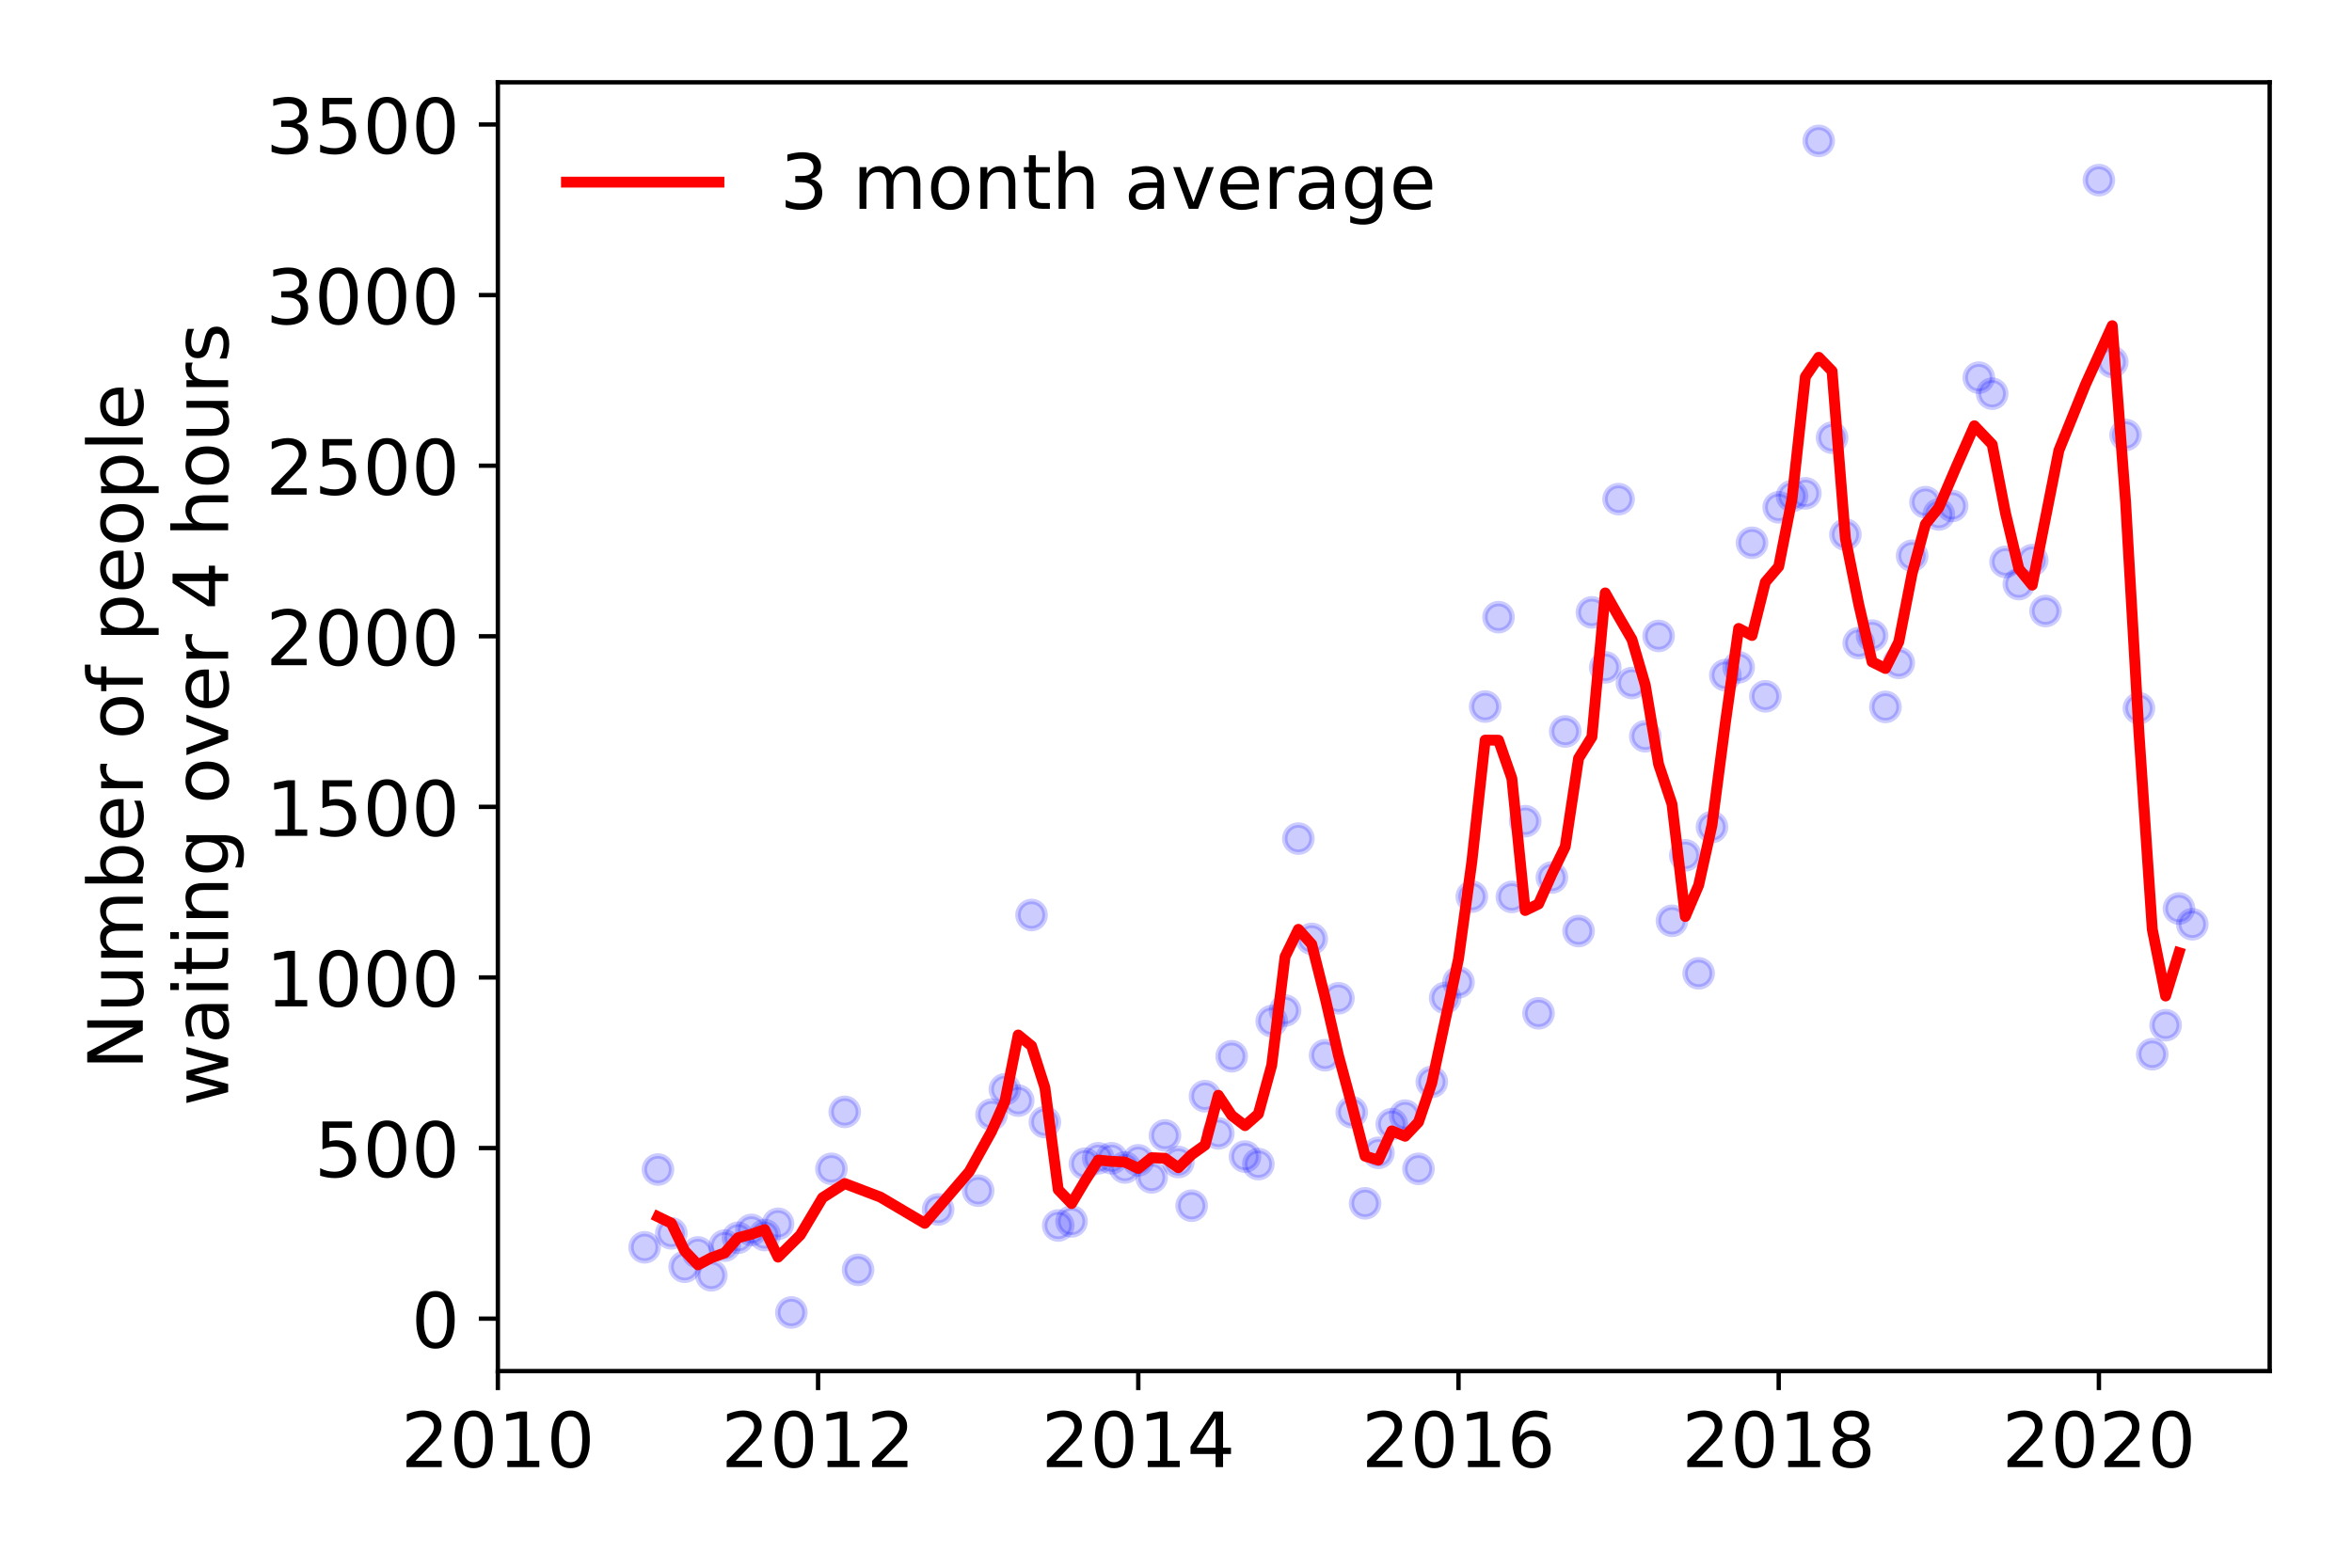 <?xml version="1.0" encoding="utf-8" standalone="no"?>
<!DOCTYPE svg PUBLIC "-//W3C//DTD SVG 1.1//EN"
  "http://www.w3.org/Graphics/SVG/1.1/DTD/svg11.dtd">
<!-- Created with matplotlib (https://matplotlib.org/) -->
<svg height="288pt" version="1.1" viewBox="0 0 432 288" width="432pt" xmlns="http://www.w3.org/2000/svg" xmlns:xlink="http://www.w3.org/1999/xlink">
 <defs>
  <style type="text/css">
*{stroke-linecap:butt;stroke-linejoin:round;}
  </style>
 </defs>
 <g id="figure_1">
  <g id="patch_1">
   <path d="M 0 288 
L 432 288 
L 432 0 
L 0 0 
z
" style="fill:#ffffff;"/>
  </g>
  <g id="axes_1">
   <g id="patch_2">
    <path d="M 91.445 251.88 
L 416.88 251.88 
L 416.88 15.12 
L 91.445 15.12 
z
" style="fill:#ffffff;"/>
   </g>
   <g id="matplotlib.axis_1">
    <g id="xtick_1">
     <g id="line2d_1">
      <defs>
       <path d="M 0 0 
L 0 3.5 
" id="mcaa09a9644" style="stroke:#000000;stroke-width:0.8;"/>
      </defs>
      <g>
       <use style="stroke:#000000;stroke-width:0.8;" x="91.445" xlink:href="#mcaa09a9644" y="251.88"/>
      </g>
     </g>
     <g id="text_1">
      <!-- 2010 -->
      <defs>
       <path d="M 19.188 8.297 
L 53.609 8.297 
L 53.609 0 
L 7.328 0 
L 7.328 8.297 
Q 12.938 14.109 22.625 23.891 
Q 32.328 33.688 34.812 36.531 
Q 39.547 41.844 41.422 45.531 
Q 43.312 49.219 43.312 52.781 
Q 43.312 58.594 39.234 62.25 
Q 35.156 65.922 28.609 65.922 
Q 23.969 65.922 18.812 64.312 
Q 13.672 62.703 7.812 59.422 
L 7.812 69.391 
Q 13.766 71.781 18.938 73 
Q 24.125 74.219 28.422 74.219 
Q 39.75 74.219 46.484 68.547 
Q 53.219 62.891 53.219 53.422 
Q 53.219 48.922 51.531 44.891 
Q 49.859 40.875 45.406 35.406 
Q 44.188 33.984 37.641 27.219 
Q 31.109 20.453 19.188 8.297 
z
" id="DejaVuSans-50"/>
       <path d="M 31.781 66.406 
Q 24.172 66.406 20.328 58.906 
Q 16.5 51.422 16.5 36.375 
Q 16.5 21.391 20.328 13.891 
Q 24.172 6.391 31.781 6.391 
Q 39.453 6.391 43.281 13.891 
Q 47.125 21.391 47.125 36.375 
Q 47.125 51.422 43.281 58.906 
Q 39.453 66.406 31.781 66.406 
z
M 31.781 74.219 
Q 44.047 74.219 50.516 64.516 
Q 56.984 54.828 56.984 36.375 
Q 56.984 17.969 50.516 8.266 
Q 44.047 -1.422 31.781 -1.422 
Q 19.531 -1.422 13.062 8.266 
Q 6.594 17.969 6.594 36.375 
Q 6.594 54.828 13.062 64.516 
Q 19.531 74.219 31.781 74.219 
z
" id="DejaVuSans-48"/>
       <path d="M 12.406 8.297 
L 28.516 8.297 
L 28.516 63.922 
L 10.984 60.406 
L 10.984 69.391 
L 28.422 72.906 
L 38.281 72.906 
L 38.281 8.297 
L 54.391 8.297 
L 54.391 0 
L 12.406 0 
z
" id="DejaVuSans-49"/>
      </defs>
      <g transform="translate(73.63 269.518)scale(0.14 -0.14)">
       <use xlink:href="#DejaVuSans-50"/>
       <use x="63.623" xlink:href="#DejaVuSans-48"/>
       <use x="127.246" xlink:href="#DejaVuSans-49"/>
       <use x="190.869" xlink:href="#DejaVuSans-48"/>
      </g>
     </g>
    </g>
    <g id="xtick_2">
     <g id="line2d_2">
      <g>
       <use style="stroke:#000000;stroke-width:0.8;" x="150.259" xlink:href="#mcaa09a9644" y="251.88"/>
      </g>
     </g>
     <g id="text_2">
      <!-- 2012 -->
      <g transform="translate(132.444 269.518)scale(0.14 -0.14)">
       <use xlink:href="#DejaVuSans-50"/>
       <use x="63.623" xlink:href="#DejaVuSans-48"/>
       <use x="127.246" xlink:href="#DejaVuSans-49"/>
       <use x="190.869" xlink:href="#DejaVuSans-50"/>
      </g>
     </g>
    </g>
    <g id="xtick_3">
     <g id="line2d_3">
      <g>
       <use style="stroke:#000000;stroke-width:0.8;" x="209.072" xlink:href="#mcaa09a9644" y="251.88"/>
      </g>
     </g>
     <g id="text_3">
      <!-- 2014 -->
      <defs>
       <path d="M 37.797 64.312 
L 12.891 25.391 
L 37.797 25.391 
z
M 35.203 72.906 
L 47.609 72.906 
L 47.609 25.391 
L 58.016 25.391 
L 58.016 17.188 
L 47.609 17.188 
L 47.609 0 
L 37.797 0 
L 37.797 17.188 
L 4.891 17.188 
L 4.891 26.703 
z
" id="DejaVuSans-52"/>
      </defs>
      <g transform="translate(191.257 269.518)scale(0.14 -0.14)">
       <use xlink:href="#DejaVuSans-50"/>
       <use x="63.623" xlink:href="#DejaVuSans-48"/>
       <use x="127.246" xlink:href="#DejaVuSans-49"/>
       <use x="190.869" xlink:href="#DejaVuSans-52"/>
      </g>
     </g>
    </g>
    <g id="xtick_4">
     <g id="line2d_4">
      <g>
       <use style="stroke:#000000;stroke-width:0.8;" x="267.886" xlink:href="#mcaa09a9644" y="251.88"/>
      </g>
     </g>
     <g id="text_4">
      <!-- 2016 -->
      <defs>
       <path d="M 33.016 40.375 
Q 26.375 40.375 22.484 35.828 
Q 18.609 31.297 18.609 23.391 
Q 18.609 15.531 22.484 10.953 
Q 26.375 6.391 33.016 6.391 
Q 39.656 6.391 43.531 10.953 
Q 47.406 15.531 47.406 23.391 
Q 47.406 31.297 43.531 35.828 
Q 39.656 40.375 33.016 40.375 
z
M 52.594 71.297 
L 52.594 62.312 
Q 48.875 64.062 45.094 64.984 
Q 41.312 65.922 37.594 65.922 
Q 27.828 65.922 22.672 59.328 
Q 17.531 52.734 16.797 39.406 
Q 19.672 43.656 24.016 45.922 
Q 28.375 48.188 33.594 48.188 
Q 44.578 48.188 50.953 41.516 
Q 57.328 34.859 57.328 23.391 
Q 57.328 12.156 50.688 5.359 
Q 44.047 -1.422 33.016 -1.422 
Q 20.359 -1.422 13.672 8.266 
Q 6.984 17.969 6.984 36.375 
Q 6.984 53.656 15.188 63.938 
Q 23.391 74.219 37.203 74.219 
Q 40.922 74.219 44.703 73.484 
Q 48.484 72.75 52.594 71.297 
z
" id="DejaVuSans-54"/>
      </defs>
      <g transform="translate(250.071 269.518)scale(0.14 -0.14)">
       <use xlink:href="#DejaVuSans-50"/>
       <use x="63.623" xlink:href="#DejaVuSans-48"/>
       <use x="127.246" xlink:href="#DejaVuSans-49"/>
       <use x="190.869" xlink:href="#DejaVuSans-54"/>
      </g>
     </g>
    </g>
    <g id="xtick_5">
     <g id="line2d_5">
      <g>
       <use style="stroke:#000000;stroke-width:0.8;" x="326.699" xlink:href="#mcaa09a9644" y="251.88"/>
      </g>
     </g>
     <g id="text_5">
      <!-- 2018 -->
      <defs>
       <path d="M 31.781 34.625 
Q 24.75 34.625 20.719 30.859 
Q 16.703 27.094 16.703 20.516 
Q 16.703 13.922 20.719 10.156 
Q 24.75 6.391 31.781 6.391 
Q 38.812 6.391 42.859 10.172 
Q 46.922 13.969 46.922 20.516 
Q 46.922 27.094 42.891 30.859 
Q 38.875 34.625 31.781 34.625 
z
M 21.922 38.812 
Q 15.578 40.375 12.031 44.719 
Q 8.5 49.078 8.5 55.328 
Q 8.5 64.062 14.719 69.141 
Q 20.953 74.219 31.781 74.219 
Q 42.672 74.219 48.875 69.141 
Q 55.078 64.062 55.078 55.328 
Q 55.078 49.078 51.531 44.719 
Q 48 40.375 41.703 38.812 
Q 48.828 37.156 52.797 32.312 
Q 56.781 27.484 56.781 20.516 
Q 56.781 9.906 50.312 4.234 
Q 43.844 -1.422 31.781 -1.422 
Q 19.734 -1.422 13.25 4.234 
Q 6.781 9.906 6.781 20.516 
Q 6.781 27.484 10.781 32.312 
Q 14.797 37.156 21.922 38.812 
z
M 18.312 54.391 
Q 18.312 48.734 21.844 45.562 
Q 25.391 42.391 31.781 42.391 
Q 38.141 42.391 41.719 45.562 
Q 45.312 48.734 45.312 54.391 
Q 45.312 60.062 41.719 63.234 
Q 38.141 66.406 31.781 66.406 
Q 25.391 66.406 21.844 63.234 
Q 18.312 60.062 18.312 54.391 
z
" id="DejaVuSans-56"/>
      </defs>
      <g transform="translate(308.884 269.518)scale(0.14 -0.14)">
       <use xlink:href="#DejaVuSans-50"/>
       <use x="63.623" xlink:href="#DejaVuSans-48"/>
       <use x="127.246" xlink:href="#DejaVuSans-49"/>
       <use x="190.869" xlink:href="#DejaVuSans-56"/>
      </g>
     </g>
    </g>
    <g id="xtick_6">
     <g id="line2d_6">
      <g>
       <use style="stroke:#000000;stroke-width:0.8;" x="385.513" xlink:href="#mcaa09a9644" y="251.88"/>
      </g>
     </g>
     <g id="text_6">
      <!-- 2020 -->
      <g transform="translate(367.698 269.518)scale(0.14 -0.14)">
       <use xlink:href="#DejaVuSans-50"/>
       <use x="63.623" xlink:href="#DejaVuSans-48"/>
       <use x="127.246" xlink:href="#DejaVuSans-50"/>
       <use x="190.869" xlink:href="#DejaVuSans-48"/>
      </g>
     </g>
    </g>
   </g>
   <g id="matplotlib.axis_2">
    <g id="ytick_1">
     <g id="line2d_7">
      <defs>
       <path d="M 0 0 
L -3.5 0 
" id="mf290fa7410" style="stroke:#000000;stroke-width:0.8;"/>
      </defs>
      <g>
       <use style="stroke:#000000;stroke-width:0.8;" x="91.445" xlink:href="#mf290fa7410" y="242.246"/>
      </g>
     </g>
     <g id="text_7">
      <!-- 0 -->
      <g transform="translate(75.537 247.565)scale(0.14 -0.14)">
       <use xlink:href="#DejaVuSans-48"/>
      </g>
     </g>
    </g>
    <g id="ytick_2">
     <g id="line2d_8">
      <g>
       <use style="stroke:#000000;stroke-width:0.8;" x="91.445" xlink:href="#mf290fa7410" y="210.907"/>
      </g>
     </g>
     <g id="text_8">
      <!-- 500 -->
      <defs>
       <path d="M 10.797 72.906 
L 49.516 72.906 
L 49.516 64.594 
L 19.828 64.594 
L 19.828 46.734 
Q 21.969 47.469 24.109 47.828 
Q 26.266 48.188 28.422 48.188 
Q 40.625 48.188 47.75 41.5 
Q 54.891 34.812 54.891 23.391 
Q 54.891 11.625 47.562 5.094 
Q 40.234 -1.422 26.906 -1.422 
Q 22.312 -1.422 17.547 -0.641 
Q 12.797 0.141 7.719 1.703 
L 7.719 11.625 
Q 12.109 9.234 16.797 8.062 
Q 21.484 6.891 26.703 6.891 
Q 35.156 6.891 40.078 11.328 
Q 45.016 15.766 45.016 23.391 
Q 45.016 31 40.078 35.438 
Q 35.156 39.891 26.703 39.891 
Q 22.75 39.891 18.812 39.016 
Q 14.891 38.141 10.797 36.281 
z
" id="DejaVuSans-53"/>
      </defs>
      <g transform="translate(57.722 216.226)scale(0.14 -0.14)">
       <use xlink:href="#DejaVuSans-53"/>
       <use x="63.623" xlink:href="#DejaVuSans-48"/>
       <use x="127.246" xlink:href="#DejaVuSans-48"/>
      </g>
     </g>
    </g>
    <g id="ytick_3">
     <g id="line2d_9">
      <g>
       <use style="stroke:#000000;stroke-width:0.8;" x="91.445" xlink:href="#mf290fa7410" y="179.568"/>
      </g>
     </g>
     <g id="text_9">
      <!-- 1000 -->
      <g transform="translate(48.815 184.887)scale(0.14 -0.14)">
       <use xlink:href="#DejaVuSans-49"/>
       <use x="63.623" xlink:href="#DejaVuSans-48"/>
       <use x="127.246" xlink:href="#DejaVuSans-48"/>
       <use x="190.869" xlink:href="#DejaVuSans-48"/>
      </g>
     </g>
    </g>
    <g id="ytick_4">
     <g id="line2d_10">
      <g>
       <use style="stroke:#000000;stroke-width:0.8;" x="91.445" xlink:href="#mf290fa7410" y="148.229"/>
      </g>
     </g>
     <g id="text_10">
      <!-- 1500 -->
      <g transform="translate(48.815 153.548)scale(0.14 -0.14)">
       <use xlink:href="#DejaVuSans-49"/>
       <use x="63.623" xlink:href="#DejaVuSans-53"/>
       <use x="127.246" xlink:href="#DejaVuSans-48"/>
       <use x="190.869" xlink:href="#DejaVuSans-48"/>
      </g>
     </g>
    </g>
    <g id="ytick_5">
     <g id="line2d_11">
      <g>
       <use style="stroke:#000000;stroke-width:0.8;" x="91.445" xlink:href="#mf290fa7410" y="116.89"/>
      </g>
     </g>
     <g id="text_11">
      <!-- 2000 -->
      <g transform="translate(48.815 122.209)scale(0.14 -0.14)">
       <use xlink:href="#DejaVuSans-50"/>
       <use x="63.623" xlink:href="#DejaVuSans-48"/>
       <use x="127.246" xlink:href="#DejaVuSans-48"/>
       <use x="190.869" xlink:href="#DejaVuSans-48"/>
      </g>
     </g>
    </g>
    <g id="ytick_6">
     <g id="line2d_12">
      <g>
       <use style="stroke:#000000;stroke-width:0.8;" x="91.445" xlink:href="#mf290fa7410" y="85.551"/>
      </g>
     </g>
     <g id="text_12">
      <!-- 2500 -->
      <g transform="translate(48.815 90.87)scale(0.14 -0.14)">
       <use xlink:href="#DejaVuSans-50"/>
       <use x="63.623" xlink:href="#DejaVuSans-53"/>
       <use x="127.246" xlink:href="#DejaVuSans-48"/>
       <use x="190.869" xlink:href="#DejaVuSans-48"/>
      </g>
     </g>
    </g>
    <g id="ytick_7">
     <g id="line2d_13">
      <g>
       <use style="stroke:#000000;stroke-width:0.8;" x="91.445" xlink:href="#mf290fa7410" y="54.212"/>
      </g>
     </g>
     <g id="text_13">
      <!-- 3000 -->
      <defs>
       <path d="M 40.578 39.312 
Q 47.656 37.797 51.625 33 
Q 55.609 28.219 55.609 21.188 
Q 55.609 10.406 48.188 4.484 
Q 40.766 -1.422 27.094 -1.422 
Q 22.516 -1.422 17.656 -0.516 
Q 12.797 0.391 7.625 2.203 
L 7.625 11.719 
Q 11.719 9.328 16.594 8.109 
Q 21.484 6.891 26.812 6.891 
Q 36.078 6.891 40.938 10.547 
Q 45.797 14.203 45.797 21.188 
Q 45.797 27.641 41.281 31.266 
Q 36.766 34.906 28.719 34.906 
L 20.219 34.906 
L 20.219 43.016 
L 29.109 43.016 
Q 36.375 43.016 40.234 45.922 
Q 44.094 48.828 44.094 54.297 
Q 44.094 59.906 40.109 62.906 
Q 36.141 65.922 28.719 65.922 
Q 24.656 65.922 20.016 65.031 
Q 15.375 64.156 9.812 62.312 
L 9.812 71.094 
Q 15.438 72.656 20.344 73.438 
Q 25.25 74.219 29.594 74.219 
Q 40.828 74.219 47.359 69.109 
Q 53.906 64.016 53.906 55.328 
Q 53.906 49.266 50.438 45.094 
Q 46.969 40.922 40.578 39.312 
z
" id="DejaVuSans-51"/>
      </defs>
      <g transform="translate(48.815 59.531)scale(0.14 -0.14)">
       <use xlink:href="#DejaVuSans-51"/>
       <use x="63.623" xlink:href="#DejaVuSans-48"/>
       <use x="127.246" xlink:href="#DejaVuSans-48"/>
       <use x="190.869" xlink:href="#DejaVuSans-48"/>
      </g>
     </g>
    </g>
    <g id="ytick_8">
     <g id="line2d_14">
      <g>
       <use style="stroke:#000000;stroke-width:0.8;" x="91.445" xlink:href="#mf290fa7410" y="22.873"/>
      </g>
     </g>
     <g id="text_14">
      <!-- 3500 -->
      <g transform="translate(48.815 28.192)scale(0.14 -0.14)">
       <use xlink:href="#DejaVuSans-51"/>
       <use x="63.623" xlink:href="#DejaVuSans-53"/>
       <use x="127.246" xlink:href="#DejaVuSans-48"/>
       <use x="190.869" xlink:href="#DejaVuSans-48"/>
      </g>
     </g>
    </g>
    <g id="text_15">
     <!-- Number of people -->
     <defs>
      <path d="M 9.812 72.906 
L 23.094 72.906 
L 55.422 11.922 
L 55.422 72.906 
L 64.984 72.906 
L 64.984 0 
L 51.703 0 
L 19.391 60.984 
L 19.391 0 
L 9.812 0 
z
" id="DejaVuSans-78"/>
      <path d="M 8.5 21.578 
L 8.5 54.688 
L 17.484 54.688 
L 17.484 21.922 
Q 17.484 14.156 20.5 10.266 
Q 23.531 6.391 29.594 6.391 
Q 36.859 6.391 41.078 11.031 
Q 45.312 15.672 45.312 23.688 
L 45.312 54.688 
L 54.297 54.688 
L 54.297 0 
L 45.312 0 
L 45.312 8.406 
Q 42.047 3.422 37.719 1 
Q 33.406 -1.422 27.688 -1.422 
Q 18.266 -1.422 13.375 4.438 
Q 8.5 10.297 8.5 21.578 
z
M 31.109 56 
z
" id="DejaVuSans-117"/>
      <path d="M 52 44.188 
Q 55.375 50.25 60.062 53.125 
Q 64.75 56 71.094 56 
Q 79.641 56 84.281 50.016 
Q 88.922 44.047 88.922 33.016 
L 88.922 0 
L 79.891 0 
L 79.891 32.719 
Q 79.891 40.578 77.094 44.375 
Q 74.312 48.188 68.609 48.188 
Q 61.625 48.188 57.562 43.547 
Q 53.516 38.922 53.516 30.906 
L 53.516 0 
L 44.484 0 
L 44.484 32.719 
Q 44.484 40.625 41.703 44.406 
Q 38.922 48.188 33.109 48.188 
Q 26.219 48.188 22.156 43.531 
Q 18.109 38.875 18.109 30.906 
L 18.109 0 
L 9.078 0 
L 9.078 54.688 
L 18.109 54.688 
L 18.109 46.188 
Q 21.188 51.219 25.484 53.609 
Q 29.781 56 35.688 56 
Q 41.656 56 45.828 52.969 
Q 50 49.953 52 44.188 
z
" id="DejaVuSans-109"/>
      <path d="M 48.688 27.297 
Q 48.688 37.203 44.609 42.844 
Q 40.531 48.484 33.406 48.484 
Q 26.266 48.484 22.188 42.844 
Q 18.109 37.203 18.109 27.297 
Q 18.109 17.391 22.188 11.75 
Q 26.266 6.109 33.406 6.109 
Q 40.531 6.109 44.609 11.75 
Q 48.688 17.391 48.688 27.297 
z
M 18.109 46.391 
Q 20.953 51.266 25.266 53.625 
Q 29.594 56 35.594 56 
Q 45.562 56 51.781 48.094 
Q 58.016 40.188 58.016 27.297 
Q 58.016 14.406 51.781 6.484 
Q 45.562 -1.422 35.594 -1.422 
Q 29.594 -1.422 25.266 0.953 
Q 20.953 3.328 18.109 8.203 
L 18.109 0 
L 9.078 0 
L 9.078 75.984 
L 18.109 75.984 
z
" id="DejaVuSans-98"/>
      <path d="M 56.203 29.594 
L 56.203 25.203 
L 14.891 25.203 
Q 15.484 15.922 20.484 11.062 
Q 25.484 6.203 34.422 6.203 
Q 39.594 6.203 44.453 7.469 
Q 49.312 8.734 54.109 11.281 
L 54.109 2.781 
Q 49.266 0.734 44.188 -0.344 
Q 39.109 -1.422 33.891 -1.422 
Q 20.797 -1.422 13.156 6.188 
Q 5.516 13.812 5.516 26.812 
Q 5.516 40.234 12.766 48.109 
Q 20.016 56 32.328 56 
Q 43.359 56 49.781 48.891 
Q 56.203 41.797 56.203 29.594 
z
M 47.219 32.234 
Q 47.125 39.594 43.094 43.984 
Q 39.062 48.391 32.422 48.391 
Q 24.906 48.391 20.391 44.141 
Q 15.875 39.891 15.188 32.172 
z
" id="DejaVuSans-101"/>
      <path d="M 41.109 46.297 
Q 39.594 47.172 37.812 47.578 
Q 36.031 48 33.891 48 
Q 26.266 48 22.188 43.047 
Q 18.109 38.094 18.109 28.812 
L 18.109 0 
L 9.078 0 
L 9.078 54.688 
L 18.109 54.688 
L 18.109 46.188 
Q 20.953 51.172 25.484 53.578 
Q 30.031 56 36.531 56 
Q 37.453 56 38.578 55.875 
Q 39.703 55.766 41.062 55.516 
z
" id="DejaVuSans-114"/>
      <path id="DejaVuSans-32"/>
      <path d="M 30.609 48.391 
Q 23.391 48.391 19.188 42.75 
Q 14.984 37.109 14.984 27.297 
Q 14.984 17.484 19.156 11.844 
Q 23.344 6.203 30.609 6.203 
Q 37.797 6.203 41.984 11.859 
Q 46.188 17.531 46.188 27.297 
Q 46.188 37.016 41.984 42.703 
Q 37.797 48.391 30.609 48.391 
z
M 30.609 56 
Q 42.328 56 49.016 48.375 
Q 55.719 40.766 55.719 27.297 
Q 55.719 13.875 49.016 6.219 
Q 42.328 -1.422 30.609 -1.422 
Q 18.844 -1.422 12.172 6.219 
Q 5.516 13.875 5.516 27.297 
Q 5.516 40.766 12.172 48.375 
Q 18.844 56 30.609 56 
z
" id="DejaVuSans-111"/>
      <path d="M 37.109 75.984 
L 37.109 68.5 
L 28.516 68.5 
Q 23.688 68.5 21.797 66.547 
Q 19.922 64.594 19.922 59.516 
L 19.922 54.688 
L 34.719 54.688 
L 34.719 47.703 
L 19.922 47.703 
L 19.922 0 
L 10.891 0 
L 10.891 47.703 
L 2.297 47.703 
L 2.297 54.688 
L 10.891 54.688 
L 10.891 58.5 
Q 10.891 67.625 15.141 71.797 
Q 19.391 75.984 28.609 75.984 
z
" id="DejaVuSans-102"/>
      <path d="M 18.109 8.203 
L 18.109 -20.797 
L 9.078 -20.797 
L 9.078 54.688 
L 18.109 54.688 
L 18.109 46.391 
Q 20.953 51.266 25.266 53.625 
Q 29.594 56 35.594 56 
Q 45.562 56 51.781 48.094 
Q 58.016 40.188 58.016 27.297 
Q 58.016 14.406 51.781 6.484 
Q 45.562 -1.422 35.594 -1.422 
Q 29.594 -1.422 25.266 0.953 
Q 20.953 3.328 18.109 8.203 
z
M 48.688 27.297 
Q 48.688 37.203 44.609 42.844 
Q 40.531 48.484 33.406 48.484 
Q 26.266 48.484 22.188 42.844 
Q 18.109 37.203 18.109 27.297 
Q 18.109 17.391 22.188 11.75 
Q 26.266 6.109 33.406 6.109 
Q 40.531 6.109 44.609 11.75 
Q 48.688 17.391 48.688 27.297 
z
" id="DejaVuSans-112"/>
      <path d="M 9.422 75.984 
L 18.406 75.984 
L 18.406 0 
L 9.422 0 
z
" id="DejaVuSans-108"/>
     </defs>
     <g transform="translate(26.227 196.547)rotate(-90)scale(0.14 -0.14)">
      <use xlink:href="#DejaVuSans-78"/>
      <use x="74.805" xlink:href="#DejaVuSans-117"/>
      <use x="138.184" xlink:href="#DejaVuSans-109"/>
      <use x="235.596" xlink:href="#DejaVuSans-98"/>
      <use x="299.072" xlink:href="#DejaVuSans-101"/>
      <use x="360.596" xlink:href="#DejaVuSans-114"/>
      <use x="401.709" xlink:href="#DejaVuSans-32"/>
      <use x="433.496" xlink:href="#DejaVuSans-111"/>
      <use x="494.678" xlink:href="#DejaVuSans-102"/>
      <use x="529.883" xlink:href="#DejaVuSans-32"/>
      <use x="561.67" xlink:href="#DejaVuSans-112"/>
      <use x="625.146" xlink:href="#DejaVuSans-101"/>
      <use x="686.67" xlink:href="#DejaVuSans-111"/>
      <use x="747.852" xlink:href="#DejaVuSans-112"/>
      <use x="811.328" xlink:href="#DejaVuSans-108"/>
      <use x="839.111" xlink:href="#DejaVuSans-101"/>
     </g>
     <!--  waiting over 4 hours -->
     <defs>
      <path d="M 4.203 54.688 
L 13.188 54.688 
L 24.422 12.016 
L 35.594 54.688 
L 46.188 54.688 
L 57.422 12.016 
L 68.609 54.688 
L 77.594 54.688 
L 63.281 0 
L 52.688 0 
L 40.922 44.828 
L 29.109 0 
L 18.5 0 
z
" id="DejaVuSans-119"/>
      <path d="M 34.281 27.484 
Q 23.391 27.484 19.188 25 
Q 14.984 22.516 14.984 16.5 
Q 14.984 11.719 18.141 8.906 
Q 21.297 6.109 26.703 6.109 
Q 34.188 6.109 38.703 11.406 
Q 43.219 16.703 43.219 25.484 
L 43.219 27.484 
z
M 52.203 31.203 
L 52.203 0 
L 43.219 0 
L 43.219 8.297 
Q 40.141 3.328 35.547 0.953 
Q 30.953 -1.422 24.312 -1.422 
Q 15.922 -1.422 10.953 3.297 
Q 6 8.016 6 15.922 
Q 6 25.141 12.172 29.828 
Q 18.359 34.516 30.609 34.516 
L 43.219 34.516 
L 43.219 35.406 
Q 43.219 41.609 39.141 45 
Q 35.062 48.391 27.688 48.391 
Q 23 48.391 18.547 47.266 
Q 14.109 46.141 10.016 43.891 
L 10.016 52.203 
Q 14.938 54.109 19.578 55.047 
Q 24.219 56 28.609 56 
Q 40.484 56 46.344 49.844 
Q 52.203 43.703 52.203 31.203 
z
" id="DejaVuSans-97"/>
      <path d="M 9.422 54.688 
L 18.406 54.688 
L 18.406 0 
L 9.422 0 
z
M 9.422 75.984 
L 18.406 75.984 
L 18.406 64.594 
L 9.422 64.594 
z
" id="DejaVuSans-105"/>
      <path d="M 18.312 70.219 
L 18.312 54.688 
L 36.812 54.688 
L 36.812 47.703 
L 18.312 47.703 
L 18.312 18.016 
Q 18.312 11.328 20.141 9.422 
Q 21.969 7.516 27.594 7.516 
L 36.812 7.516 
L 36.812 0 
L 27.594 0 
Q 17.188 0 13.234 3.875 
Q 9.281 7.766 9.281 18.016 
L 9.281 47.703 
L 2.688 47.703 
L 2.688 54.688 
L 9.281 54.688 
L 9.281 70.219 
z
" id="DejaVuSans-116"/>
      <path d="M 54.891 33.016 
L 54.891 0 
L 45.906 0 
L 45.906 32.719 
Q 45.906 40.484 42.875 44.328 
Q 39.844 48.188 33.797 48.188 
Q 26.516 48.188 22.312 43.547 
Q 18.109 38.922 18.109 30.906 
L 18.109 0 
L 9.078 0 
L 9.078 54.688 
L 18.109 54.688 
L 18.109 46.188 
Q 21.344 51.125 25.703 53.562 
Q 30.078 56 35.797 56 
Q 45.219 56 50.047 50.172 
Q 54.891 44.344 54.891 33.016 
z
" id="DejaVuSans-110"/>
      <path d="M 45.406 27.984 
Q 45.406 37.75 41.375 43.109 
Q 37.359 48.484 30.078 48.484 
Q 22.859 48.484 18.828 43.109 
Q 14.797 37.75 14.797 27.984 
Q 14.797 18.266 18.828 12.891 
Q 22.859 7.516 30.078 7.516 
Q 37.359 7.516 41.375 12.891 
Q 45.406 18.266 45.406 27.984 
z
M 54.391 6.781 
Q 54.391 -7.172 48.188 -13.984 
Q 42 -20.797 29.203 -20.797 
Q 24.469 -20.797 20.266 -20.094 
Q 16.062 -19.391 12.109 -17.922 
L 12.109 -9.188 
Q 16.062 -11.328 19.922 -12.344 
Q 23.781 -13.375 27.781 -13.375 
Q 36.625 -13.375 41.016 -8.766 
Q 45.406 -4.156 45.406 5.172 
L 45.406 9.625 
Q 42.625 4.781 38.281 2.391 
Q 33.938 0 27.875 0 
Q 17.828 0 11.672 7.656 
Q 5.516 15.328 5.516 27.984 
Q 5.516 40.672 11.672 48.328 
Q 17.828 56 27.875 56 
Q 33.938 56 38.281 53.609 
Q 42.625 51.219 45.406 46.391 
L 45.406 54.688 
L 54.391 54.688 
z
" id="DejaVuSans-103"/>
      <path d="M 2.984 54.688 
L 12.5 54.688 
L 29.594 8.797 
L 46.688 54.688 
L 56.203 54.688 
L 35.688 0 
L 23.484 0 
z
" id="DejaVuSans-118"/>
      <path d="M 54.891 33.016 
L 54.891 0 
L 45.906 0 
L 45.906 32.719 
Q 45.906 40.484 42.875 44.328 
Q 39.844 48.188 33.797 48.188 
Q 26.516 48.188 22.312 43.547 
Q 18.109 38.922 18.109 30.906 
L 18.109 0 
L 9.078 0 
L 9.078 75.984 
L 18.109 75.984 
L 18.109 46.188 
Q 21.344 51.125 25.703 53.562 
Q 30.078 56 35.797 56 
Q 45.219 56 50.047 50.172 
Q 54.891 44.344 54.891 33.016 
z
" id="DejaVuSans-104"/>
      <path d="M 44.281 53.078 
L 44.281 44.578 
Q 40.484 46.531 36.375 47.5 
Q 32.281 48.484 27.875 48.484 
Q 21.188 48.484 17.844 46.438 
Q 14.5 44.391 14.5 40.281 
Q 14.5 37.156 16.891 35.375 
Q 19.281 33.594 26.516 31.984 
L 29.594 31.297 
Q 39.156 29.25 43.188 25.516 
Q 47.219 21.781 47.219 15.094 
Q 47.219 7.469 41.188 3.016 
Q 35.156 -1.422 24.609 -1.422 
Q 20.219 -1.422 15.453 -0.562 
Q 10.688 0.297 5.422 2 
L 5.422 11.281 
Q 10.406 8.688 15.234 7.391 
Q 20.062 6.109 24.812 6.109 
Q 31.156 6.109 34.562 8.281 
Q 37.984 10.453 37.984 14.406 
Q 37.984 18.062 35.516 20.016 
Q 33.062 21.969 24.703 23.781 
L 21.578 24.516 
Q 13.234 26.266 9.516 29.906 
Q 5.812 33.547 5.812 39.891 
Q 5.812 47.609 11.281 51.797 
Q 16.75 56 26.812 56 
Q 31.781 56 36.172 55.266 
Q 40.578 54.547 44.281 53.078 
z
" id="DejaVuSans-115"/>
     </defs>
     <g transform="translate(41.903 207.672)rotate(-90)scale(0.14 -0.14)">
      <use xlink:href="#DejaVuSans-32"/>
      <use x="31.787" xlink:href="#DejaVuSans-119"/>
      <use x="113.574" xlink:href="#DejaVuSans-97"/>
      <use x="174.854" xlink:href="#DejaVuSans-105"/>
      <use x="202.637" xlink:href="#DejaVuSans-116"/>
      <use x="241.846" xlink:href="#DejaVuSans-105"/>
      <use x="269.629" xlink:href="#DejaVuSans-110"/>
      <use x="333.008" xlink:href="#DejaVuSans-103"/>
      <use x="396.484" xlink:href="#DejaVuSans-32"/>
      <use x="428.271" xlink:href="#DejaVuSans-111"/>
      <use x="489.453" xlink:href="#DejaVuSans-118"/>
      <use x="548.633" xlink:href="#DejaVuSans-101"/>
      <use x="610.156" xlink:href="#DejaVuSans-114"/>
      <use x="651.27" xlink:href="#DejaVuSans-32"/>
      <use x="683.057" xlink:href="#DejaVuSans-52"/>
      <use x="746.68" xlink:href="#DejaVuSans-32"/>
      <use x="778.467" xlink:href="#DejaVuSans-104"/>
      <use x="841.846" xlink:href="#DejaVuSans-111"/>
      <use x="903.027" xlink:href="#DejaVuSans-117"/>
      <use x="966.406" xlink:href="#DejaVuSans-114"/>
      <use x="1007.52" xlink:href="#DejaVuSans-115"/>
     </g>
    </g>
   </g>
   <g id="line2d_15">
    <defs>
     <path d="M 0 2.5 
C 0.663 2.5 1.299 2.237 1.768 1.768 
C 2.237 1.299 2.5 0.663 2.5 0 
C 2.5 -0.663 2.237 -1.299 1.768 -1.768 
C 1.299 -2.237 0.663 -2.5 0 -2.5 
C -0.663 -2.5 -1.299 -2.237 -1.768 -1.768 
C -2.237 -1.299 -2.5 -0.663 -2.5 0 
C -2.5 0.663 -2.237 1.299 -1.768 1.768 
C -1.299 2.237 -0.663 2.5 0 2.5 
z
" id="mc5036fad8f" style="stroke:#0000ff;stroke-opacity:0.2;"/>
    </defs>
    <g clip-path="url(#pc2dd34e8ef)">
     <use style="fill:#0000ff;fill-opacity:0.2;stroke:#0000ff;stroke-opacity:0.2;" x="402.667" xlink:href="#mc5036fad8f" y="169.791"/>
     <use style="fill:#0000ff;fill-opacity:0.2;stroke:#0000ff;stroke-opacity:0.2;" x="400.216" xlink:href="#mc5036fad8f" y="166.907"/>
     <use style="fill:#0000ff;fill-opacity:0.2;stroke:#0000ff;stroke-opacity:0.2;" x="397.766" xlink:href="#mc5036fad8f" y="188.343"/>
     <use style="fill:#0000ff;fill-opacity:0.2;stroke:#0000ff;stroke-opacity:0.2;" x="395.315" xlink:href="#mc5036fad8f" y="193.671"/>
     <use style="fill:#0000ff;fill-opacity:0.2;stroke:#0000ff;stroke-opacity:0.2;" x="392.864" xlink:href="#mc5036fad8f" y="130.115"/>
     <use style="fill:#0000ff;fill-opacity:0.2;stroke:#0000ff;stroke-opacity:0.2;" x="390.414" xlink:href="#mc5036fad8f" y="79.91"/>
     <use style="fill:#0000ff;fill-opacity:0.2;stroke:#0000ff;stroke-opacity:0.2;" x="387.963" xlink:href="#mc5036fad8f" y="66.497"/>
     <use style="fill:#0000ff;fill-opacity:0.2;stroke:#0000ff;stroke-opacity:0.2;" x="385.513" xlink:href="#mc5036fad8f" y="33.09"/>
     <use style="fill:#0000ff;fill-opacity:0.2;stroke:#0000ff;stroke-opacity:0.2;" x="375.711" xlink:href="#mc5036fad8f" y="112.252"/>
     <use style="fill:#0000ff;fill-opacity:0.2;stroke:#0000ff;stroke-opacity:0.2;" x="373.26" xlink:href="#mc5036fad8f" y="102.913"/>
     <use style="fill:#0000ff;fill-opacity:0.2;stroke:#0000ff;stroke-opacity:0.2;" x="370.809" xlink:href="#mc5036fad8f" y="107.301"/>
     <use style="fill:#0000ff;fill-opacity:0.2;stroke:#0000ff;stroke-opacity:0.2;" x="368.359" xlink:href="#mc5036fad8f" y="103.227"/>
     <use style="fill:#0000ff;fill-opacity:0.2;stroke:#0000ff;stroke-opacity:0.2;" x="365.908" xlink:href="#mc5036fad8f" y="72.326"/>
     <use style="fill:#0000ff;fill-opacity:0.2;stroke:#0000ff;stroke-opacity:0.2;" x="363.458" xlink:href="#mc5036fad8f" y="69.38"/>
     <use style="fill:#0000ff;fill-opacity:0.2;stroke:#0000ff;stroke-opacity:0.2;" x="358.557" xlink:href="#mc5036fad8f" y="92.947"/>
     <use style="fill:#0000ff;fill-opacity:0.2;stroke:#0000ff;stroke-opacity:0.2;" x="356.106" xlink:href="#mc5036fad8f" y="94.514"/>
     <use style="fill:#0000ff;fill-opacity:0.2;stroke:#0000ff;stroke-opacity:0.2;" x="353.655" xlink:href="#mc5036fad8f" y="92.258"/>
     <use style="fill:#0000ff;fill-opacity:0.2;stroke:#0000ff;stroke-opacity:0.2;" x="351.205" xlink:href="#mc5036fad8f" y="102.098"/>
     <use style="fill:#0000ff;fill-opacity:0.2;stroke:#0000ff;stroke-opacity:0.2;" x="348.754" xlink:href="#mc5036fad8f" y="121.779"/>
     <use style="fill:#0000ff;fill-opacity:0.2;stroke:#0000ff;stroke-opacity:0.2;" x="346.304" xlink:href="#mc5036fad8f" y="129.865"/>
     <use style="fill:#0000ff;fill-opacity:0.2;stroke:#0000ff;stroke-opacity:0.2;" x="343.853" xlink:href="#mc5036fad8f" y="116.765"/>
     <use style="fill:#0000ff;fill-opacity:0.2;stroke:#0000ff;stroke-opacity:0.2;" x="341.403" xlink:href="#mc5036fad8f" y="118.144"/>
     <use style="fill:#0000ff;fill-opacity:0.2;stroke:#0000ff;stroke-opacity:0.2;" x="338.952" xlink:href="#mc5036fad8f" y="98.212"/>
     <use style="fill:#0000ff;fill-opacity:0.2;stroke:#0000ff;stroke-opacity:0.2;" x="336.501" xlink:href="#mc5036fad8f" y="80.412"/>
     <use style="fill:#0000ff;fill-opacity:0.2;stroke:#0000ff;stroke-opacity:0.2;" x="334.051" xlink:href="#mc5036fad8f" y="25.882"/>
     <use style="fill:#0000ff;fill-opacity:0.2;stroke:#0000ff;stroke-opacity:0.2;" x="331.6" xlink:href="#mc5036fad8f" y="90.628"/>
     <use style="fill:#0000ff;fill-opacity:0.2;stroke:#0000ff;stroke-opacity:0.2;" x="329.15" xlink:href="#mc5036fad8f" y="91.13"/>
     <use style="fill:#0000ff;fill-opacity:0.2;stroke:#0000ff;stroke-opacity:0.2;" x="326.699" xlink:href="#mc5036fad8f" y="93.198"/>
     <use style="fill:#0000ff;fill-opacity:0.2;stroke:#0000ff;stroke-opacity:0.2;" x="324.249" xlink:href="#mc5036fad8f" y="127.922"/>
     <use style="fill:#0000ff;fill-opacity:0.2;stroke:#0000ff;stroke-opacity:0.2;" x="321.798" xlink:href="#mc5036fad8f" y="99.717"/>
     <use style="fill:#0000ff;fill-opacity:0.2;stroke:#0000ff;stroke-opacity:0.2;" x="319.348" xlink:href="#mc5036fad8f" y="122.594"/>
     <use style="fill:#0000ff;fill-opacity:0.2;stroke:#0000ff;stroke-opacity:0.2;" x="316.897" xlink:href="#mc5036fad8f" y="124.036"/>
     <use style="fill:#0000ff;fill-opacity:0.2;stroke:#0000ff;stroke-opacity:0.2;" x="314.446" xlink:href="#mc5036fad8f" y="151.927"/>
     <use style="fill:#0000ff;fill-opacity:0.2;stroke:#0000ff;stroke-opacity:0.2;" x="311.996" xlink:href="#mc5036fad8f" y="178.816"/>
     <use style="fill:#0000ff;fill-opacity:0.2;stroke:#0000ff;stroke-opacity:0.2;" x="309.545" xlink:href="#mc5036fad8f" y="157.13"/>
     <use style="fill:#0000ff;fill-opacity:0.2;stroke:#0000ff;stroke-opacity:0.2;" x="307.095" xlink:href="#mc5036fad8f" y="169.164"/>
     <use style="fill:#0000ff;fill-opacity:0.2;stroke:#0000ff;stroke-opacity:0.2;" x="304.644" xlink:href="#mc5036fad8f" y="116.828"/>
     <use style="fill:#0000ff;fill-opacity:0.2;stroke:#0000ff;stroke-opacity:0.2;" x="302.194" xlink:href="#mc5036fad8f" y="135.255"/>
     <use style="fill:#0000ff;fill-opacity:0.2;stroke:#0000ff;stroke-opacity:0.2;" x="299.743" xlink:href="#mc5036fad8f" y="125.477"/>
     <use style="fill:#0000ff;fill-opacity:0.2;stroke:#0000ff;stroke-opacity:0.2;" x="297.292" xlink:href="#mc5036fad8f" y="91.694"/>
     <use style="fill:#0000ff;fill-opacity:0.2;stroke:#0000ff;stroke-opacity:0.2;" x="294.842" xlink:href="#mc5036fad8f" y="122.594"/>
     <use style="fill:#0000ff;fill-opacity:0.2;stroke:#0000ff;stroke-opacity:0.2;" x="292.391" xlink:href="#mc5036fad8f" y="112.503"/>
     <use style="fill:#0000ff;fill-opacity:0.2;stroke:#0000ff;stroke-opacity:0.2;" x="289.941" xlink:href="#mc5036fad8f" y="171.044"/>
     <use style="fill:#0000ff;fill-opacity:0.2;stroke:#0000ff;stroke-opacity:0.2;" x="287.49" xlink:href="#mc5036fad8f" y="134.377"/>
     <use style="fill:#0000ff;fill-opacity:0.2;stroke:#0000ff;stroke-opacity:0.2;" x="285.04" xlink:href="#mc5036fad8f" y="161.204"/>
     <use style="fill:#0000ff;fill-opacity:0.2;stroke:#0000ff;stroke-opacity:0.2;" x="282.589" xlink:href="#mc5036fad8f" y="186.15"/>
     <use style="fill:#0000ff;fill-opacity:0.2;stroke:#0000ff;stroke-opacity:0.2;" x="280.138" xlink:href="#mc5036fad8f" y="150.862"/>
     <use style="fill:#0000ff;fill-opacity:0.2;stroke:#0000ff;stroke-opacity:0.2;" x="277.688" xlink:href="#mc5036fad8f" y="164.776"/>
     <use style="fill:#0000ff;fill-opacity:0.2;stroke:#0000ff;stroke-opacity:0.2;" x="275.237" xlink:href="#mc5036fad8f" y="113.38"/>
     <use style="fill:#0000ff;fill-opacity:0.2;stroke:#0000ff;stroke-opacity:0.2;" x="272.787" xlink:href="#mc5036fad8f" y="129.802"/>
     <use style="fill:#0000ff;fill-opacity:0.2;stroke:#0000ff;stroke-opacity:0.2;" x="270.336" xlink:href="#mc5036fad8f" y="164.714"/>
     <use style="fill:#0000ff;fill-opacity:0.2;stroke:#0000ff;stroke-opacity:0.2;" x="267.886" xlink:href="#mc5036fad8f" y="180.446"/>
     <use style="fill:#0000ff;fill-opacity:0.2;stroke:#0000ff;stroke-opacity:0.2;" x="265.435" xlink:href="#mc5036fad8f" y="183.329"/>
     <use style="fill:#0000ff;fill-opacity:0.2;stroke:#0000ff;stroke-opacity:0.2;" x="262.985" xlink:href="#mc5036fad8f" y="198.748"/>
     <use style="fill:#0000ff;fill-opacity:0.2;stroke:#0000ff;stroke-opacity:0.2;" x="260.534" xlink:href="#mc5036fad8f" y="214.731"/>
     <use style="fill:#0000ff;fill-opacity:0.2;stroke:#0000ff;stroke-opacity:0.2;" x="258.083" xlink:href="#mc5036fad8f" y="204.953"/>
     <use style="fill:#0000ff;fill-opacity:0.2;stroke:#0000ff;stroke-opacity:0.2;" x="255.633" xlink:href="#mc5036fad8f" y="206.52"/>
     <use style="fill:#0000ff;fill-opacity:0.2;stroke:#0000ff;stroke-opacity:0.2;" x="253.182" xlink:href="#mc5036fad8f" y="211.785"/>
     <use style="fill:#0000ff;fill-opacity:0.2;stroke:#0000ff;stroke-opacity:0.2;" x="250.732" xlink:href="#mc5036fad8f" y="221.061"/>
     <use style="fill:#0000ff;fill-opacity:0.2;stroke:#0000ff;stroke-opacity:0.2;" x="248.281" xlink:href="#mc5036fad8f" y="204.326"/>
     <use style="fill:#0000ff;fill-opacity:0.2;stroke:#0000ff;stroke-opacity:0.2;" x="245.831" xlink:href="#mc5036fad8f" y="183.392"/>
     <use style="fill:#0000ff;fill-opacity:0.2;stroke:#0000ff;stroke-opacity:0.2;" x="243.38" xlink:href="#mc5036fad8f" y="193.859"/>
     <use style="fill:#0000ff;fill-opacity:0.2;stroke:#0000ff;stroke-opacity:0.2;" x="240.929" xlink:href="#mc5036fad8f" y="172.486"/>
     <use style="fill:#0000ff;fill-opacity:0.2;stroke:#0000ff;stroke-opacity:0.2;" x="238.479" xlink:href="#mc5036fad8f" y="154.058"/>
     <use style="fill:#0000ff;fill-opacity:0.2;stroke:#0000ff;stroke-opacity:0.2;" x="236.028" xlink:href="#mc5036fad8f" y="185.648"/>
     <use style="fill:#0000ff;fill-opacity:0.2;stroke:#0000ff;stroke-opacity:0.2;" x="233.578" xlink:href="#mc5036fad8f" y="187.591"/>
     <use style="fill:#0000ff;fill-opacity:0.2;stroke:#0000ff;stroke-opacity:0.2;" x="231.127" xlink:href="#mc5036fad8f" y="213.853"/>
     <use style="fill:#0000ff;fill-opacity:0.2;stroke:#0000ff;stroke-opacity:0.2;" x="228.677" xlink:href="#mc5036fad8f" y="212.474"/>
     <use style="fill:#0000ff;fill-opacity:0.2;stroke:#0000ff;stroke-opacity:0.2;" x="226.226" xlink:href="#mc5036fad8f" y="194.047"/>
     <use style="fill:#0000ff;fill-opacity:0.2;stroke:#0000ff;stroke-opacity:0.2;" x="223.775" xlink:href="#mc5036fad8f" y="208.212"/>
     <use style="fill:#0000ff;fill-opacity:0.2;stroke:#0000ff;stroke-opacity:0.2;" x="221.325" xlink:href="#mc5036fad8f" y="201.38"/>
     <use style="fill:#0000ff;fill-opacity:0.2;stroke:#0000ff;stroke-opacity:0.2;" x="218.874" xlink:href="#mc5036fad8f" y="221.5"/>
     <use style="fill:#0000ff;fill-opacity:0.2;stroke:#0000ff;stroke-opacity:0.2;" x="216.424" xlink:href="#mc5036fad8f" y="213.477"/>
     <use style="fill:#0000ff;fill-opacity:0.2;stroke:#0000ff;stroke-opacity:0.2;" x="213.973" xlink:href="#mc5036fad8f" y="208.588"/>
     <use style="fill:#0000ff;fill-opacity:0.2;stroke:#0000ff;stroke-opacity:0.2;" x="211.523" xlink:href="#mc5036fad8f" y="216.298"/>
     <use style="fill:#0000ff;fill-opacity:0.2;stroke:#0000ff;stroke-opacity:0.2;" x="209.072" xlink:href="#mc5036fad8f" y="213.164"/>
     <use style="fill:#0000ff;fill-opacity:0.2;stroke:#0000ff;stroke-opacity:0.2;" x="206.622" xlink:href="#mc5036fad8f" y="214.48"/>
     <use style="fill:#0000ff;fill-opacity:0.2;stroke:#0000ff;stroke-opacity:0.2;" x="204.171" xlink:href="#mc5036fad8f" y="212.788"/>
     <use style="fill:#0000ff;fill-opacity:0.2;stroke:#0000ff;stroke-opacity:0.2;" x="201.72" xlink:href="#mc5036fad8f" y="212.788"/>
     <use style="fill:#0000ff;fill-opacity:0.2;stroke:#0000ff;stroke-opacity:0.2;" x="199.27" xlink:href="#mc5036fad8f" y="213.791"/>
     <use style="fill:#0000ff;fill-opacity:0.2;stroke:#0000ff;stroke-opacity:0.2;" x="196.819" xlink:href="#mc5036fad8f" y="224.383"/>
     <use style="fill:#0000ff;fill-opacity:0.2;stroke:#0000ff;stroke-opacity:0.2;" x="194.369" xlink:href="#mc5036fad8f" y="225.135"/>
     <use style="fill:#0000ff;fill-opacity:0.2;stroke:#0000ff;stroke-opacity:0.2;" x="191.918" xlink:href="#mc5036fad8f" y="206.144"/>
     <use style="fill:#0000ff;fill-opacity:0.2;stroke:#0000ff;stroke-opacity:0.2;" x="189.468" xlink:href="#mc5036fad8f" y="168.098"/>
     <use style="fill:#0000ff;fill-opacity:0.2;stroke:#0000ff;stroke-opacity:0.2;" x="187.017" xlink:href="#mc5036fad8f" y="202.195"/>
     <use style="fill:#0000ff;fill-opacity:0.2;stroke:#0000ff;stroke-opacity:0.2;" x="184.566" xlink:href="#mc5036fad8f" y="200.127"/>
     <use style="fill:#0000ff;fill-opacity:0.2;stroke:#0000ff;stroke-opacity:0.2;" x="182.116" xlink:href="#mc5036fad8f" y="204.765"/>
     <use style="fill:#0000ff;fill-opacity:0.2;stroke:#0000ff;stroke-opacity:0.2;" x="179.665" xlink:href="#mc5036fad8f" y="218.742"/>
     <use style="fill:#0000ff;fill-opacity:0.2;stroke:#0000ff;stroke-opacity:0.2;" x="172.314" xlink:href="#mc5036fad8f" y="222.189"/>
     <use style="fill:#0000ff;fill-opacity:0.2;stroke:#0000ff;stroke-opacity:0.2;" x="157.61" xlink:href="#mc5036fad8f" y="233.283"/>
     <use style="fill:#0000ff;fill-opacity:0.2;stroke:#0000ff;stroke-opacity:0.2;" x="155.16" xlink:href="#mc5036fad8f" y="204.263"/>
     <use style="fill:#0000ff;fill-opacity:0.2;stroke:#0000ff;stroke-opacity:0.2;" x="152.709" xlink:href="#mc5036fad8f" y="214.731"/>
     <use style="fill:#0000ff;fill-opacity:0.2;stroke:#0000ff;stroke-opacity:0.2;" x="145.357" xlink:href="#mc5036fad8f" y="241.118"/>
     <use style="fill:#0000ff;fill-opacity:0.2;stroke:#0000ff;stroke-opacity:0.2;" x="142.907" xlink:href="#mc5036fad8f" y="224.822"/>
     <use style="fill:#0000ff;fill-opacity:0.2;stroke:#0000ff;stroke-opacity:0.2;" x="140.456" xlink:href="#mc5036fad8f" y="226.89"/>
     <use style="fill:#0000ff;fill-opacity:0.2;stroke:#0000ff;stroke-opacity:0.2;" x="138.006" xlink:href="#mc5036fad8f" y="225.95"/>
     <use style="fill:#0000ff;fill-opacity:0.2;stroke:#0000ff;stroke-opacity:0.2;" x="135.555" xlink:href="#mc5036fad8f" y="227.392"/>
     <use style="fill:#0000ff;fill-opacity:0.2;stroke:#0000ff;stroke-opacity:0.2;" x="133.105" xlink:href="#mc5036fad8f" y="228.833"/>
     <use style="fill:#0000ff;fill-opacity:0.2;stroke:#0000ff;stroke-opacity:0.2;" x="130.654" xlink:href="#mc5036fad8f" y="234.286"/>
     <use style="fill:#0000ff;fill-opacity:0.2;stroke:#0000ff;stroke-opacity:0.2;" x="128.203" xlink:href="#mc5036fad8f" y="230.087"/>
     <use style="fill:#0000ff;fill-opacity:0.2;stroke:#0000ff;stroke-opacity:0.2;" x="125.753" xlink:href="#mc5036fad8f" y="232.719"/>
     <use style="fill:#0000ff;fill-opacity:0.2;stroke:#0000ff;stroke-opacity:0.2;" x="123.302" xlink:href="#mc5036fad8f" y="226.577"/>
     <use style="fill:#0000ff;fill-opacity:0.2;stroke:#0000ff;stroke-opacity:0.2;" x="120.852" xlink:href="#mc5036fad8f" y="214.856"/>
     <use style="fill:#0000ff;fill-opacity:0.2;stroke:#0000ff;stroke-opacity:0.2;" x="118.401" xlink:href="#mc5036fad8f" y="229.147"/>
    </g>
   </g>
   <g id="line2d_16">
    <path clip-path="url(#pc2dd34e8ef)" d="M 400.216 175.014 
L 397.766 182.974 
L 395.315 170.71 
L 392.864 134.566 
L 390.414 92.174 
L 387.963 59.832 
L 383.062 70.613 
L 378.161 82.752 
L 373.26 107.489 
L 370.809 104.48 
L 368.359 94.284 
L 365.908 81.644 
L 362.641 78.218 
L 359.373 85.614 
L 356.106 93.24 
L 353.655 96.29 
L 351.205 105.378 
L 348.754 117.914 
L 346.304 122.803 
L 343.853 121.591 
L 341.403 111.04 
L 338.952 98.923 
L 336.501 68.169 
L 334.051 65.641 
L 331.6 69.213 
L 329.15 91.652 
L 326.699 104.083 
L 324.249 106.945 
L 321.798 116.744 
L 319.348 115.449 
L 316.897 132.852 
L 314.446 151.593 
L 311.996 162.624 
L 309.545 168.37 
L 307.095 147.707 
L 304.644 140.415 
L 302.194 125.853 
L 299.743 117.475 
L 297.292 113.255 
L 294.842 108.93 
L 292.391 135.38 
L 289.941 139.308 
L 287.49 155.542 
L 285.04 160.577 
L 282.589 166.072 
L 280.138 167.263 
L 277.688 143.006 
L 275.237 135.986 
L 272.787 135.965 
L 270.336 158.321 
L 267.886 176.163 
L 265.435 187.508 
L 262.985 198.936 
L 260.534 206.144 
L 258.083 208.735 
L 255.633 207.753 
L 253.182 213.122 
L 250.732 212.391 
L 248.281 202.926 
L 245.831 193.859 
L 243.38 183.245 
L 240.929 173.468 
L 238.479 170.731 
L 236.028 175.766 
L 233.578 195.698 
L 231.127 204.64 
L 228.677 206.792 
L 226.226 204.911 
L 223.775 201.213 
L 221.325 210.364 
L 218.874 212.119 
L 216.424 214.522 
L 213.973 212.788 
L 211.523 212.683 
L 209.072 214.647 
L 206.622 213.477 
L 204.171 213.352 
L 201.72 213.122 
L 199.27 216.987 
L 196.819 221.103 
L 194.369 218.554 
L 191.918 199.792 
L 189.468 192.146 
L 187.017 190.14 
L 184.566 202.362 
L 182.116 207.878 
L 178.032 215.232 
L 169.863 224.738 
L 161.695 219.912 
L 155.16 217.426 
L 151.075 220.037 
L 146.991 226.89 
L 142.907 230.943 
L 140.456 225.887 
L 138.006 226.744 
L 135.555 227.392 
L 133.105 230.17 
L 130.654 231.069 
L 128.203 232.364 
L 125.753 229.794 
L 123.302 224.717 
L 120.852 223.527 
" style="fill:none;stroke:#ff0000;stroke-linecap:square;stroke-width:2;"/>
   </g>
   <g id="patch_3">
    <path d="M 91.445 251.88 
L 91.445 15.12 
" style="fill:none;stroke:#000000;stroke-linecap:square;stroke-linejoin:miter;stroke-width:0.8;"/>
   </g>
   <g id="patch_4">
    <path d="M 416.88 251.88 
L 416.88 15.12 
" style="fill:none;stroke:#000000;stroke-linecap:square;stroke-linejoin:miter;stroke-width:0.8;"/>
   </g>
   <g id="patch_5">
    <path d="M 91.445 251.88 
L 416.88 251.88 
" style="fill:none;stroke:#000000;stroke-linecap:square;stroke-linejoin:miter;stroke-width:0.8;"/>
   </g>
   <g id="patch_6">
    <path d="M 91.445 15.12 
L 416.88 15.12 
" style="fill:none;stroke:#000000;stroke-linecap:square;stroke-linejoin:miter;stroke-width:0.8;"/>
   </g>
   <g id="legend_1">
    <g id="line2d_17">
     <path d="M 104.045 33.458 
L 132.045 33.458 
" style="fill:none;stroke:#ff0000;stroke-linecap:square;stroke-width:2;"/>
    </g>
    <g id="line2d_18"/>
    <g id="text_16">
     <!-- 3 month average -->
     <g transform="translate(143.245 38.358)scale(0.14 -0.14)">
      <use xlink:href="#DejaVuSans-51"/>
      <use x="63.623" xlink:href="#DejaVuSans-32"/>
      <use x="95.41" xlink:href="#DejaVuSans-109"/>
      <use x="192.822" xlink:href="#DejaVuSans-111"/>
      <use x="254.004" xlink:href="#DejaVuSans-110"/>
      <use x="317.383" xlink:href="#DejaVuSans-116"/>
      <use x="356.592" xlink:href="#DejaVuSans-104"/>
      <use x="419.971" xlink:href="#DejaVuSans-32"/>
      <use x="451.758" xlink:href="#DejaVuSans-97"/>
      <use x="513.037" xlink:href="#DejaVuSans-118"/>
      <use x="572.217" xlink:href="#DejaVuSans-101"/>
      <use x="633.74" xlink:href="#DejaVuSans-114"/>
      <use x="674.854" xlink:href="#DejaVuSans-97"/>
      <use x="736.133" xlink:href="#DejaVuSans-103"/>
      <use x="799.609" xlink:href="#DejaVuSans-101"/>
     </g>
    </g>
   </g>
  </g>
 </g>
 <defs>
  <clipPath id="pc2dd34e8ef">
   <rect height="236.76" width="325.435" x="91.445" y="15.12"/>
  </clipPath>
 </defs>
</svg>
